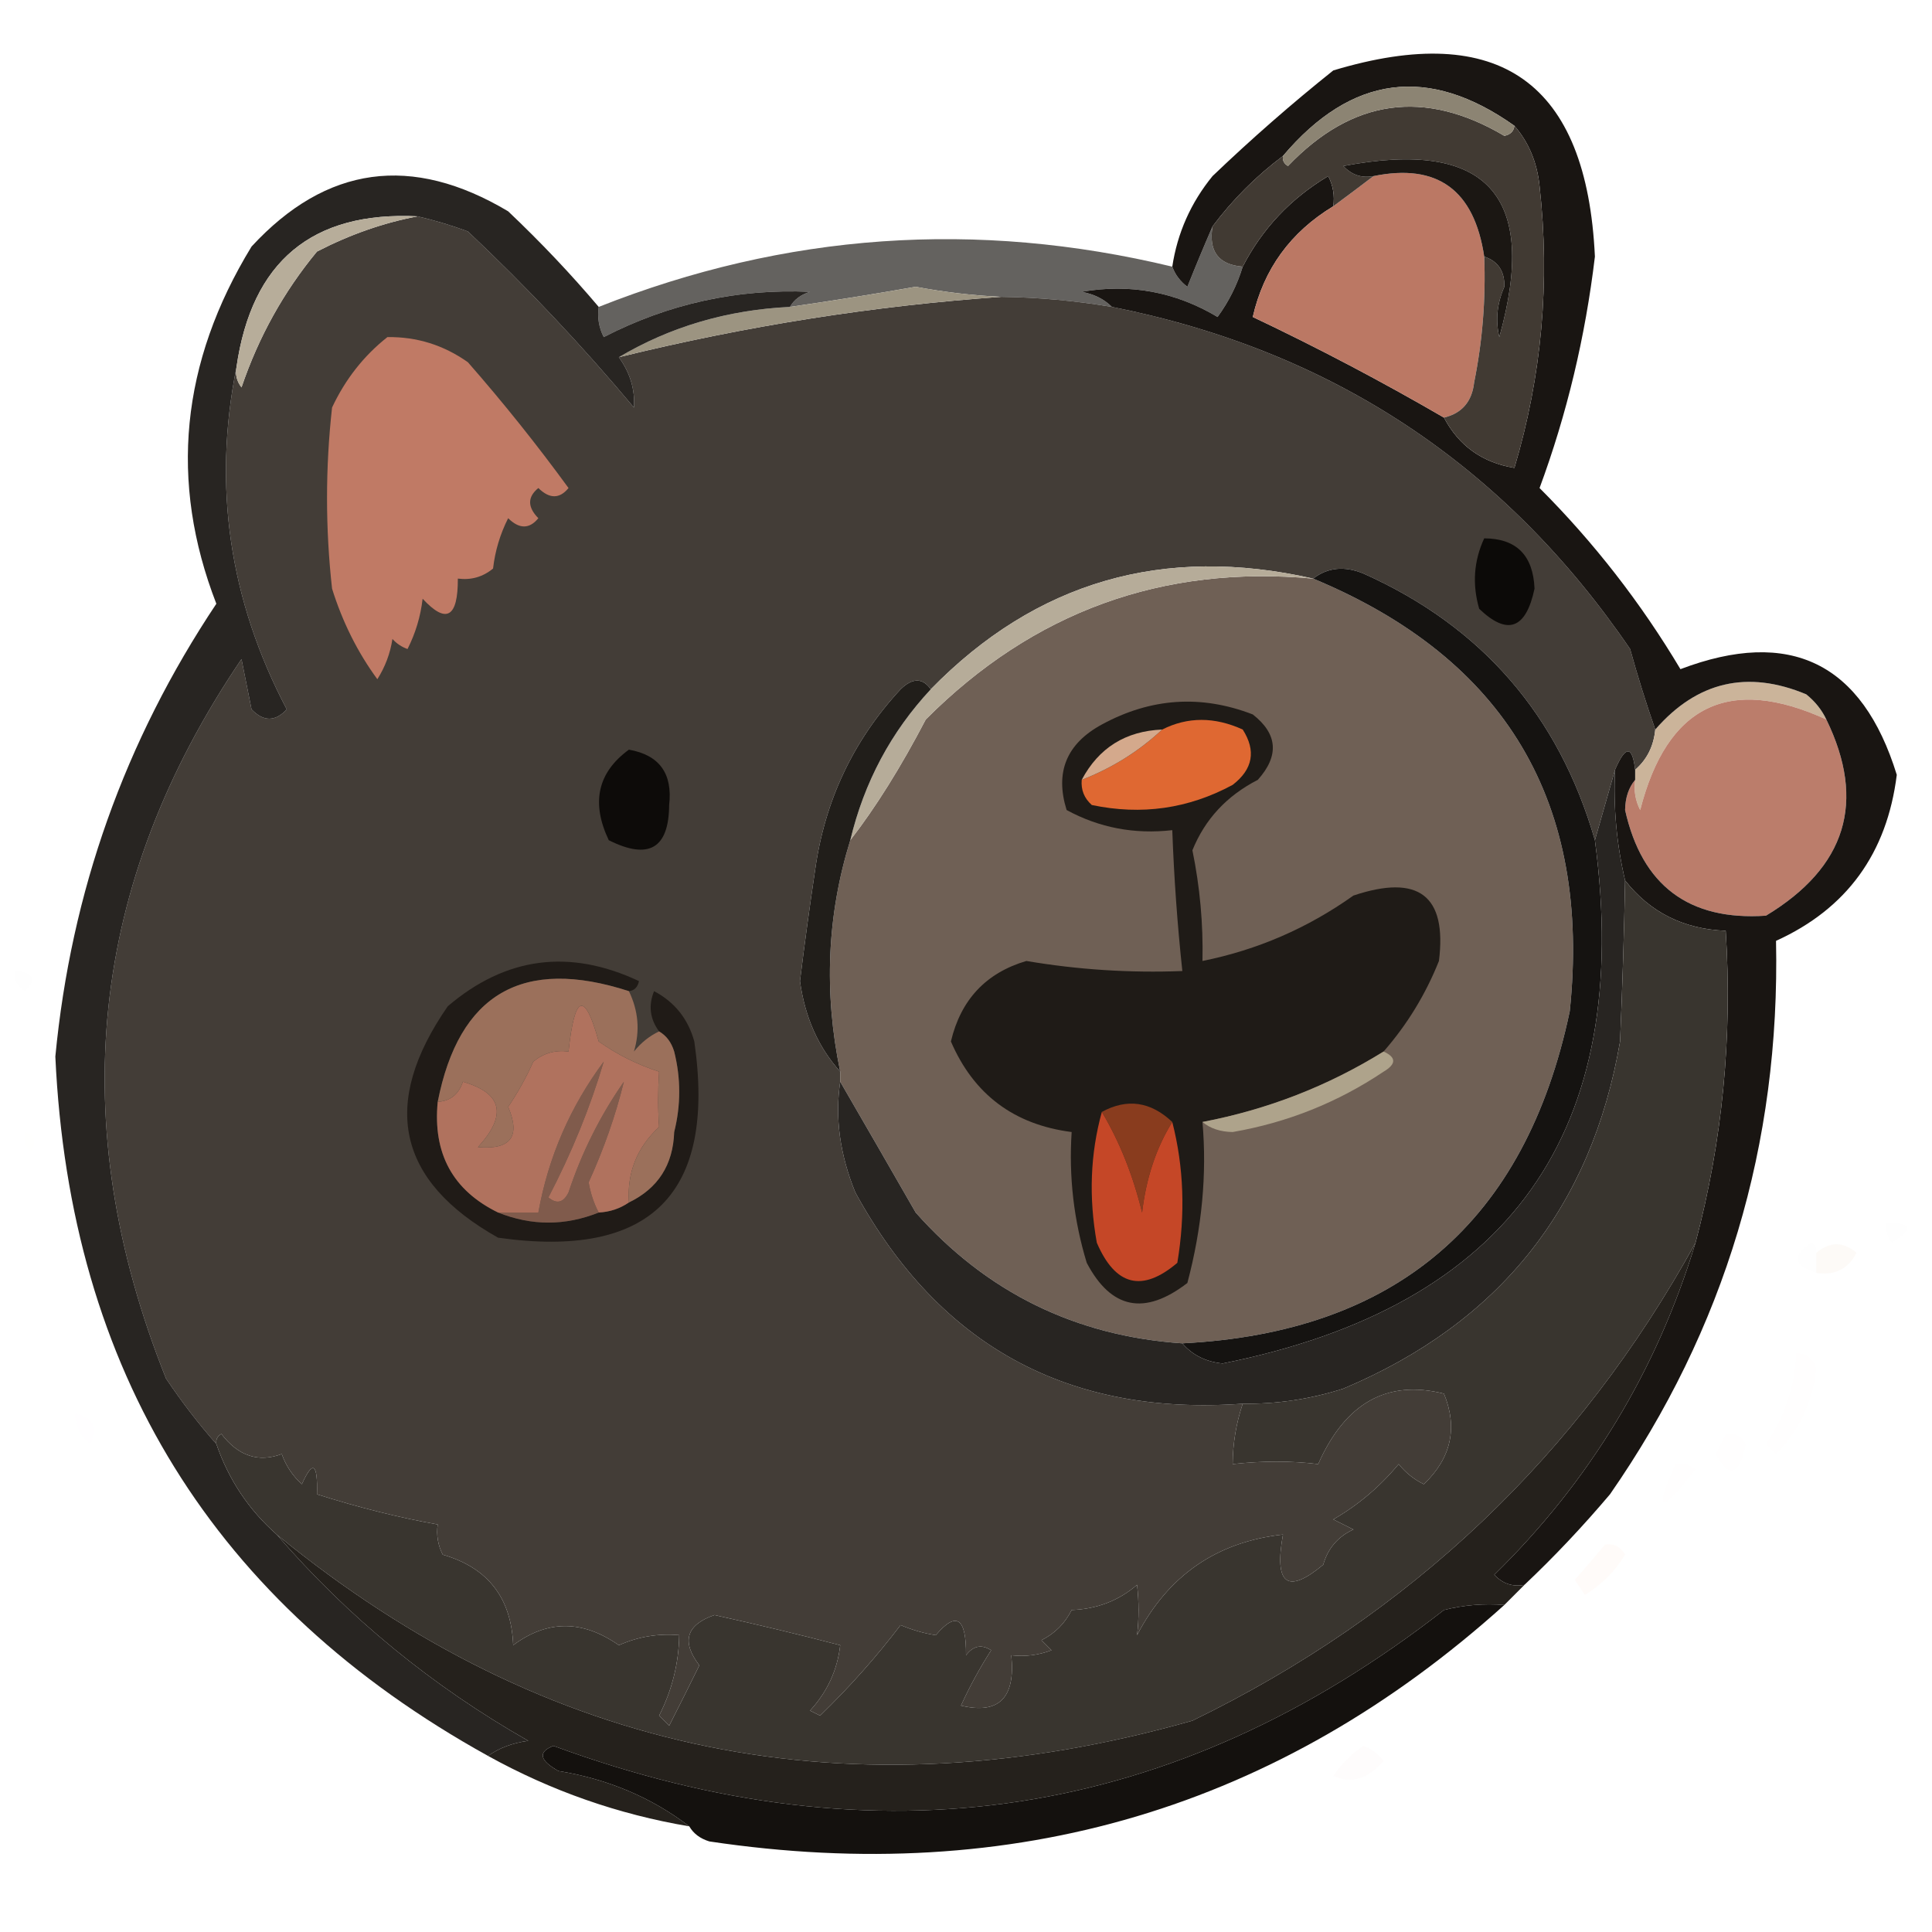 <?xml version="1.0" encoding="UTF-8"?>
<!DOCTYPE svg PUBLIC "-//W3C//DTD SVG 1.1//EN" "http://www.w3.org/Graphics/SVG/1.1/DTD/svg11.dtd">
<svg xmlns="http://www.w3.org/2000/svg" version="1.1" width="192px" height="192px" style="shape-rendering:geometricPrecision; text-rendering:geometricPrecision; image-rendering:optimizeQuality; fill-rule:evenodd; clip-rule:evenodd" xmlns:xlink="http://www.w3.org/1999/xlink">
<g><path style="opacity:1" fill="#433d37" d="M 41.5,21.5 C 43.179,21.892 44.846,22.392 46.5,23C 52.366,28.531 57.866,34.365 63,40.5C 63.122,38.718 62.622,37.052 61.5,35.5C 74.133,32.393 86.8,30.393 99.5,29.5C 103.198,29.552 106.865,29.886 110.5,30.5C 132.329,34.838 149.495,46.172 162,64.5C 162.782,67.31 163.616,69.977 164.5,72.5C 164.34,74.153 163.674,75.486 162.5,76.5C 162.214,74.067 161.548,74.067 160.5,76.5C 159.833,78.833 159.167,81.167 158.5,83.5C 154.909,71.079 147.242,62.245 135.5,57C 133.613,56.22 131.946,56.387 130.5,57.5C 115.631,54.129 102.964,57.795 92.5,68.5C 91.687,67.347 90.687,67.347 89.5,68.5C 84.791,73.585 81.958,79.585 81,86.5C 80.453,90.16 79.953,93.827 79.5,97.5C 79.989,101.075 81.322,104.075 83.5,106.5C 83.5,106.833 83.5,107.167 83.5,107.5C 82.965,111.067 83.465,114.734 85,118.5C 93.339,133.753 106.173,140.753 123.5,139.5C 122.85,141.435 122.517,143.435 122.5,145.5C 125.482,145.173 128.315,145.173 131,145.5C 133.691,139.418 137.857,137.084 143.5,138.5C 144.886,141.9 144.219,144.9 141.5,147.5C 140.522,147.023 139.689,146.357 139,145.5C 137.142,147.737 134.976,149.57 132.5,151C 133.167,151.333 133.833,151.667 134.5,152C 132.968,152.7 131.968,153.866 131.5,155.5C 127.937,158.47 126.603,157.47 127.5,152.5C 120.929,153.227 116.095,156.56 113,162.5C 113.195,160.874 113.195,159.207 113,157.5C 111.174,159.074 109.007,159.907 106.5,160C 105.833,161.333 104.833,162.333 103.5,163C 103.833,163.333 104.167,163.667 104.5,164C 103.207,164.49 101.873,164.657 100.5,164.5C 100.938,168.734 99.272,170.401 95.5,169.5C 96.373,167.587 97.373,165.753 98.5,164C 97.551,163.383 96.718,163.549 96,164.5C 96.035,160.755 95.035,160.088 93,162.5C 91.883,162.335 90.716,162.002 89.5,161.5C 87.068,164.688 84.401,167.688 81.5,170.5C 81.167,170.333 80.833,170.167 80.5,170C 82.219,168.13 83.219,165.963 83.5,163.5C 79.497,162.452 75.33,161.452 71,160.5C 68.195,161.473 67.695,163.14 69.5,165.5C 68.53,167.483 67.53,169.483 66.5,171.5C 66.167,171.167 65.833,170.833 65.5,170.5C 66.785,167.979 67.452,165.313 67.5,162.5C 65.409,162.318 63.409,162.652 61.5,163.5C 57.894,160.968 54.394,160.968 51,163.5C 50.819,158.796 48.486,155.796 44,154.5C 43.517,153.552 43.35,152.552 43.5,151.5C 39.653,150.816 35.653,149.816 31.5,148.5C 31.587,145.402 31.087,145.068 30,147.5C 29.085,146.672 28.419,145.672 28,144.5C 25.684,145.367 23.684,144.701 22,142.5C 21.601,142.728 21.435,143.062 21.5,143.5C 19.735,141.5 18.068,139.333 16.5,137C 6.364,111.65 8.864,87.817 24,65.5C 24.333,67.167 24.667,68.833 25,70.5C 26.183,71.731 27.349,71.731 28.5,70.5C 22.795,59.657 21.128,48.324 23.5,36.5C 23.369,37.239 23.536,37.906 24,38.5C 25.698,33.49 28.198,28.99 31.5,25C 34.776,23.308 38.109,22.141 41.5,21.5 Z"/></g>
<g><path style="opacity:0.712" fill="#272420" d="M 120.5,22.5 C 120.088,24.973 121.088,26.306 123.5,26.5C 122.954,28.303 122.12,29.97 121,31.5C 116.808,28.997 112.308,28.163 107.5,29C 108.737,29.232 109.737,29.732 110.5,30.5C 106.865,29.886 103.198,29.552 99.5,29.5C 96.65,29.364 93.817,29.03 91,28.5C 86.833,29.234 82.667,29.9 78.5,30.5C 78.918,29.778 79.584,29.278 80.5,29C 73.291,28.677 66.458,30.177 60,33.5C 59.517,32.552 59.35,31.552 59.5,30.5C 78.056,23.151 97.056,21.817 116.5,26.5C 116.783,27.289 117.283,27.956 118,28.5C 118.845,26.389 119.678,24.389 120.5,22.5 Z"/></g>
<g><path style="opacity:0.996" fill="#9c9481" d="M 99.5,29.5 C 86.8,30.393 74.133,32.393 61.5,35.5C 66.612,32.468 72.279,30.801 78.5,30.5C 82.667,29.9 86.833,29.234 91,28.5C 93.817,29.03 96.65,29.364 99.5,29.5 Z"/></g>
<g><path style="opacity:0.981" fill="#c27b66" d="M 38.5,33.5 C 41.425,33.46 44.091,34.293 46.5,36C 50.023,40.022 53.357,44.189 56.5,48.5C 55.609,49.59 54.609,49.59 53.5,48.5C 52.41,49.391 52.41,50.391 53.5,51.5C 52.609,52.59 51.609,52.59 50.5,51.5C 49.702,53.078 49.202,54.744 49,56.5C 47.989,57.337 46.822,57.67 45.5,57.5C 45.517,61.377 44.351,62.043 42,59.5C 41.798,61.256 41.298,62.922 40.5,64.5C 39.914,64.291 39.414,63.957 39,63.5C 38.781,64.938 38.281,66.271 37.5,67.5C 35.541,64.829 34.041,61.829 33,58.5C 32.333,52.5 32.333,46.5 33,40.5C 34.316,37.693 36.15,35.359 38.5,33.5 Z"/></g>
<g><path style="opacity:1" fill="#0c0a08" d="M 147.5,53.5 C 150.695,53.513 152.362,55.18 152.5,58.5C 151.645,62.524 149.812,63.191 147,60.5C 146.297,58.071 146.463,55.737 147.5,53.5 Z"/></g>
<g><path style="opacity:1" fill="#6f6055" d="M 130.5,57.5 C 149.662,65.465 158.162,79.798 156,100.5C 151.584,121.422 138.75,132.422 117.5,133.5C 106.893,132.78 98.06,128.447 91,120.5C 88.459,116.072 85.959,111.738 83.5,107.5C 83.5,107.167 83.5,106.833 83.5,106.5C 81.855,98.605 82.189,90.939 84.5,83.5C 87.039,80.216 89.539,76.216 92,71.5C 102.688,60.791 115.521,56.124 130.5,57.5 Z"/></g>
<g><path style="opacity:1" fill="#b6ac99" d="M 130.5,57.5 C 115.521,56.124 102.688,60.791 92,71.5C 89.539,76.216 87.039,80.216 84.5,83.5C 85.878,77.74 88.545,72.74 92.5,68.5C 102.964,57.795 115.631,54.129 130.5,57.5 Z"/></g>
<g><path style="opacity:1" fill="#cbb49a" d="M 181.5,71.5 C 171.835,67.082 165.668,70.082 163,80.5C 162.517,79.552 162.351,78.552 162.5,77.5C 162.5,77.167 162.5,76.833 162.5,76.5C 163.674,75.486 164.34,74.153 164.5,72.5C 168.653,67.727 173.653,66.561 179.5,69C 180.381,69.708 181.047,70.542 181.5,71.5 Z"/></g>
<g><path style="opacity:0.968" fill="#b97966" d="M 181.5,71.5 C 185.479,79.681 183.479,86.181 175.5,91C 167.846,91.516 163.179,88.016 161.5,80.5C 161.52,79.274 161.853,78.274 162.5,77.5C 162.351,78.552 162.517,79.552 163,80.5C 165.668,70.082 171.835,67.082 181.5,71.5 Z"/></g>
<g><path style="opacity:1" fill="#0d0b09" d="M 62.5,74.5 C 65.525,75.033 66.858,76.867 66.5,80C 66.471,84.322 64.471,85.489 60.5,83.5C 58.724,79.77 59.391,76.77 62.5,74.5 Z"/></g>
<g><path style="opacity:1" fill="#211e1a" d="M 92.5,68.5 C 88.545,72.74 85.878,77.74 84.5,83.5C 82.189,90.939 81.855,98.605 83.5,106.5C 81.322,104.075 79.989,101.075 79.5,97.5C 79.953,93.827 80.453,90.16 81,86.5C 81.958,79.585 84.791,73.585 89.5,68.5C 90.687,67.347 91.687,67.347 92.5,68.5 Z"/></g>
<g><path style="opacity:0.969" fill="#130f0c" d="M 151.5,157.5 C 150.325,157.719 149.325,157.386 148.5,156.5C 157.974,147.222 164.641,136.222 168.5,123.5C 171.175,113.392 172.175,103.058 171.5,92.5C 167.326,92.341 163.992,90.675 161.5,87.5C 160.656,83.901 160.323,80.234 160.5,76.5C 161.548,74.067 162.214,74.067 162.5,76.5C 162.5,76.833 162.5,77.167 162.5,77.5C 161.853,78.274 161.52,79.274 161.5,80.5C 163.179,88.016 167.846,91.516 175.5,91C 183.479,86.181 185.479,79.681 181.5,71.5C 181.047,70.542 180.381,69.708 179.5,69C 173.653,66.561 168.653,67.727 164.5,72.5C 163.616,69.977 162.782,67.31 162,64.5C 149.495,46.172 132.329,34.838 110.5,30.5C 109.737,29.732 108.737,29.232 107.5,29C 112.308,28.163 116.808,28.997 121,31.5C 122.12,29.97 122.954,28.303 123.5,26.5C 125.452,22.713 128.286,19.713 132,17.5C 132.483,18.448 132.649,19.448 132.5,20.5C 128.253,23.072 125.586,26.738 124.5,31.5C 130.98,34.573 137.314,37.907 143.5,41.5C 144.979,44.305 147.312,45.972 150.5,46.5C 153.225,37.354 154.058,28.021 153,18.5C 152.76,16.148 151.927,14.148 150.5,12.5C 141.976,6.454 134.309,7.454 127.5,15.5C 124.833,17.5 122.5,19.833 120.5,22.5C 119.678,24.389 118.845,26.389 118,28.5C 117.283,27.956 116.783,27.289 116.5,26.5C 117.008,23.148 118.342,20.148 120.5,17.5C 124.352,13.814 128.352,10.314 132.5,7C 149.026,2.018 157.693,8.185 158.5,25.5C 157.545,33.499 155.712,41.166 153,48.5C 158.4,53.904 163.067,59.904 167,66.5C 177.899,62.366 185.065,65.866 188.5,77C 187.526,84.811 183.526,90.311 176.5,93.5C 176.923,113.722 171.423,132.056 160,148.5C 157.272,151.724 154.439,154.724 151.5,157.5 Z"/></g>
<g><path style="opacity:0.985" fill="#bb7763" d="M 147.5,25.5 C 147.663,29.707 147.329,33.874 146.5,38C 146.285,39.908 145.285,41.074 143.5,41.5C 137.314,37.907 130.98,34.573 124.5,31.5C 125.586,26.738 128.253,23.072 132.5,20.5C 133.872,19.488 135.205,18.488 136.5,17.5C 142.842,16.203 146.509,18.87 147.5,25.5 Z"/></g>
<g><path style="opacity:1" fill="#413a33" d="M 150.5,12.5 C 151.927,14.148 152.76,16.148 153,18.5C 154.058,28.021 153.225,37.354 150.5,46.5C 147.312,45.972 144.979,44.305 143.5,41.5C 145.285,41.074 146.285,39.908 146.5,38C 147.329,33.874 147.663,29.707 147.5,25.5C 148.88,25.962 149.547,26.962 149.5,28.5C 148.772,30.155 148.605,31.821 149,33.5C 152.937,19.438 147.77,13.771 133.5,16.5C 134.325,17.386 135.325,17.719 136.5,17.5C 135.205,18.488 133.872,19.488 132.5,20.5C 132.649,19.448 132.483,18.448 132,17.5C 128.286,19.713 125.452,22.713 123.5,26.5C 121.088,26.306 120.088,24.973 120.5,22.5C 122.5,19.833 124.833,17.5 127.5,15.5C 127.435,15.938 127.601,16.272 128,16.5C 134.396,9.811 141.563,8.811 149.5,13.5C 150.107,13.376 150.44,13.043 150.5,12.5 Z"/></g>
<g><path style="opacity:0.998" fill="#1b1713" d="M 147.5,25.5 C 146.509,18.87 142.842,16.203 136.5,17.5C 135.325,17.719 134.325,17.386 133.5,16.5C 147.77,13.771 152.937,19.438 149,33.5C 148.605,31.821 148.772,30.155 149.5,28.5C 149.547,26.962 148.88,25.962 147.5,25.5 Z"/></g>
<g><path style="opacity:0.996" fill="#8c8473" d="M 150.5,12.5 C 150.44,13.043 150.107,13.376 149.5,13.5C 141.563,8.811 134.396,9.811 128,16.5C 127.601,16.272 127.435,15.938 127.5,15.5C 134.309,7.454 141.976,6.454 150.5,12.5 Z"/></g>
<g><path style="opacity:0.004" fill="#000000" d="M 1.5,96.5 C 3.337,96.639 3.67,97.306 2.5,98.5C 1.702,98.043 1.369,97.376 1.5,96.5 Z"/></g>
<g><path style="opacity:0.999" fill="#1f1b17" d="M 137.5,104.5 C 131.959,107.934 125.959,110.267 119.5,111.5C 119.953,116.683 119.453,122.017 118,127.5C 113.755,130.769 110.421,130.102 108,125.5C 106.71,121.27 106.21,116.936 106.5,112.5C 100.769,111.764 96.769,108.764 94.5,103.5C 95.484,99.351 97.984,96.685 102,95.5C 107.129,96.369 112.296,96.702 117.5,96.5C 117.002,91.848 116.669,87.181 116.5,82.5C 112.743,82.929 109.243,82.263 106,80.5C 104.824,76.74 105.99,73.907 109.5,72C 114.373,69.352 119.373,69.019 124.5,71C 126.978,72.938 127.145,75.105 125,77.5C 121.916,79.081 119.749,81.414 118.5,84.5C 119.246,88.132 119.579,91.798 119.5,95.5C 124.951,94.404 129.951,92.237 134.5,89C 140.979,86.832 143.812,88.999 143,95.5C 141.671,98.829 139.837,101.829 137.5,104.5 Z"/></g>
<g><path style="opacity:1" fill="#df6832" d="M 107.5,77.5 C 110.511,76.331 113.178,74.664 115.5,72.5C 118.03,71.224 120.697,71.224 123.5,72.5C 124.848,74.611 124.515,76.445 122.5,78C 118.106,80.374 113.44,81.04 108.5,80C 107.748,79.329 107.414,78.496 107.5,77.5 Z"/></g>
<g><path style="opacity:1" fill="#d4a98c" d="M 115.5,72.5 C 113.178,74.664 110.511,76.331 107.5,77.5C 109.193,74.318 111.859,72.652 115.5,72.5 Z"/></g>
<g><path style="opacity:0.9" fill="#110e0a" d="M 59.5,30.5 C 59.35,31.552 59.517,32.552 60,33.5C 66.458,30.177 73.291,28.677 80.5,29C 79.584,29.278 78.918,29.778 78.5,30.5C 72.279,30.801 66.612,32.468 61.5,35.5C 62.622,37.052 63.122,38.718 63,40.5C 57.866,34.365 52.366,28.531 46.5,23C 44.846,22.392 43.179,21.892 41.5,21.5C 31.012,20.98 25.012,25.98 23.5,36.5C 21.128,48.324 22.795,59.657 28.5,70.5C 27.349,71.731 26.183,71.731 25,70.5C 24.667,68.833 24.333,67.167 24,65.5C 8.864,87.817 6.364,111.65 16.5,137C 18.068,139.333 19.735,141.5 21.5,143.5C 22.723,147.049 24.723,150.049 27.5,152.5C 34.62,160.738 42.953,167.572 52.5,173C 50.942,173.21 49.608,173.71 48.5,174.5C 21.275,159.416 6.942,136.25 5.5,105C 7.064,88.64 12.398,73.64 21.5,60C 16.79,47.86 17.956,36.026 25,24.5C 32.422,16.457 40.922,15.29 50.5,21C 53.732,24.062 56.732,27.229 59.5,30.5 Z"/></g>
<g><path style="opacity:1" fill="#b7ad9a" d="M 41.5,21.5 C 38.109,22.141 34.776,23.308 31.5,25C 28.198,28.99 25.698,33.49 24,38.5C 23.536,37.906 23.369,37.239 23.5,36.5C 25.012,25.98 31.012,20.98 41.5,21.5 Z"/></g>
<g><path style="opacity:0.996" fill="#afa48c" d="M 137.5,104.5 C 138.773,105.077 138.773,105.743 137.5,106.5C 132.938,109.559 127.938,111.559 122.5,112.5C 121.274,112.48 120.274,112.147 119.5,111.5C 125.959,110.267 131.959,107.934 137.5,104.5 Z"/></g>
<g><path style="opacity:0.004" fill="#feff00" d="M 2.5,112.5 C 3.525,112.897 3.692,113.563 3,114.5C 2.536,113.906 2.369,113.239 2.5,112.5 Z"/></g>
<g><path style="opacity:0.996" fill="#151310" d="M 130.5,57.5 C 131.946,56.387 133.613,56.22 135.5,57C 147.242,62.245 154.909,71.079 158.5,83.5C 162.362,112.464 150.028,129.797 121.5,135.5C 119.829,135.332 118.496,134.665 117.5,133.5C 138.75,132.422 151.584,121.422 156,100.5C 158.162,79.798 149.662,65.465 130.5,57.5 Z"/></g>
<g><path style="opacity:0.004" fill="#000000" d="M 187.5,121.5 C 190.001,121.511 190.168,122.178 188,123.5C 187.536,122.906 187.369,122.239 187.5,121.5 Z"/></g>
<g><path style="opacity:0.998" fill="#201b17" d="M 62.5,98.5 C 51.945,95.078 45.612,98.744 43.5,109.5C 43.001,114.638 45.001,118.304 49.5,120.5C 52.833,121.833 56.167,121.833 59.5,120.5C 60.609,120.443 61.609,120.11 62.5,119.5C 65.39,118.101 66.89,115.768 67,112.5C 67.667,109.833 67.667,107.167 67,104.5C 66.722,103.584 66.222,102.918 65.5,102.5C 64.588,101.262 64.421,99.928 65,98.5C 67.043,99.579 68.376,101.246 69,103.5C 71.185,118.649 64.685,125.149 49.5,123C 39.452,117.358 37.786,109.691 44.5,100C 50.263,95.09 56.596,94.256 63.5,97.5C 63.376,98.107 63.043,98.44 62.5,98.5 Z"/></g>
<g><path style="opacity:0.996" fill="#815c4d" d="M 59.5,120.5 C 56.167,121.833 52.833,121.833 49.5,120.5C 50.833,120.5 52.167,120.5 53.5,120.5C 54.488,115.005 56.654,110.005 60,105.5C 58.657,110.044 56.824,114.544 54.5,119C 55.332,119.688 55.998,119.521 56.5,118.5C 57.806,114.554 59.639,110.888 62,107.5C 61.182,110.836 60.015,114.169 58.5,117.5C 58.685,118.584 59.018,119.584 59.5,120.5 Z"/></g>
<g><path style="opacity:0.992" fill="#b0735f" d="M 62.5,119.5 C 61.609,120.11 60.609,120.443 59.5,120.5C 59.018,119.584 58.685,118.584 58.5,117.5C 60.015,114.169 61.182,110.836 62,107.5C 59.639,110.888 57.806,114.554 56.5,118.5C 55.998,119.521 55.332,119.688 54.5,119C 56.824,114.544 58.657,110.044 60,105.5C 56.654,110.005 54.488,115.005 53.5,120.5C 52.167,120.5 50.833,120.5 49.5,120.5C 45.001,118.304 43.001,114.638 43.5,109.5C 44.75,109.423 45.583,108.756 46,107.5C 49.924,108.634 50.424,110.801 47.5,114C 50.757,114.279 51.757,112.946 50.5,110C 51.46,108.581 52.294,107.081 53,105.5C 54.011,104.663 55.178,104.33 56.5,104.5C 57.105,98.794 58.105,98.46 59.5,103.5C 61.328,104.795 63.328,105.795 65.5,106.5C 65.377,108.378 65.377,110.211 65.5,112C 63.307,114.025 62.307,116.525 62.5,119.5 Z"/></g>
<g><path style="opacity:0.992" fill="#9b715c" d="M 62.5,98.5 C 63.448,100.46 63.614,102.46 63,104.5C 63.708,103.619 64.542,102.953 65.5,102.5C 66.222,102.918 66.722,103.584 67,104.5C 67.667,107.167 67.667,109.833 67,112.5C 66.89,115.768 65.39,118.101 62.5,119.5C 62.307,116.525 63.307,114.025 65.5,112C 65.377,110.211 65.377,108.378 65.5,106.5C 63.328,105.795 61.328,104.795 59.5,103.5C 58.105,98.46 57.105,98.794 56.5,104.5C 55.178,104.33 54.011,104.663 53,105.5C 52.294,107.081 51.46,108.581 50.5,110C 51.757,112.946 50.757,114.279 47.5,114C 50.424,110.801 49.924,108.634 46,107.5C 45.583,108.756 44.75,109.423 43.5,109.5C 45.612,98.744 51.945,95.078 62.5,98.5 Z"/></g>
<g><path style="opacity:0.004" fill="#000000" d="M 180.5,124.5 C 180.5,125.167 180.5,125.833 180.5,126.5C 178.24,125.762 178.073,124.762 180,123.5C 180.399,123.728 180.565,124.062 180.5,124.5 Z"/></g>
<g><path style="opacity:0.039" fill="#b86a33" d="M 180.5,126.5 C 180.5,125.833 180.5,125.167 180.5,124.5C 181.858,123.374 183.192,123.374 184.5,124.5C 183.68,126.111 182.346,126.778 180.5,126.5 Z"/></g>
<g><path style="opacity:1" fill="#282522" d="M 160.5,76.5 C 160.323,80.234 160.656,83.901 161.5,87.5C 161.404,92.632 161.238,97.965 161,103.5C 158.167,119.978 149,131.478 133.5,138C 130.243,139.043 126.91,139.543 123.5,139.5C 106.173,140.753 93.339,133.753 85,118.5C 83.465,114.734 82.965,111.067 83.5,107.5C 85.959,111.738 88.459,116.072 91,120.5C 98.06,128.447 106.893,132.78 117.5,133.5C 118.496,134.665 119.829,135.332 121.5,135.5C 150.028,129.797 162.362,112.464 158.5,83.5C 159.167,81.167 159.833,78.833 160.5,76.5 Z"/></g>
<g><path style="opacity:1" fill="#893c1e" d="M 109.5,110.5 C 112.012,109.133 114.345,109.466 116.5,111.5C 114.906,114.061 113.906,117.061 113.5,120.5C 112.59,116.777 111.257,113.443 109.5,110.5 Z"/></g>
<g><path style="opacity:1" fill="#c54727" d="M 109.5,110.5 C 111.257,113.443 112.59,116.777 113.5,120.5C 113.906,117.061 114.906,114.061 116.5,111.5C 117.648,115.981 117.815,120.648 117,125.5C 113.512,128.462 110.845,127.795 109,123.5C 108.186,118.98 108.353,114.646 109.5,110.5 Z"/></g>
<g><path style="opacity:0.007" fill="#ff5905" d="M 178.5,134.5 C 179.497,134.47 180.164,134.97 180.5,136C 180.13,139.372 178.797,142.205 176.5,144.5C 176.167,144.167 175.833,143.833 175.5,143.5C 177.371,140.766 178.371,137.766 178.5,134.5 Z"/></g>
<g><path style="opacity:0.004" fill="#fe0000" d="M 174.5,137.5 C 175.833,138.167 175.833,138.167 174.5,137.5 Z"/></g>
<g><path style="opacity:0.008" fill="#ffb1fa" d="M 7.5,140.5 C 9.225,140.843 9.725,141.843 9,143.5C 7.961,142.756 7.461,141.756 7.5,140.5 Z"/></g>
<g><path style="opacity:0.004" fill="#ff2f00" d="M 171.5,142.5 C 172.376,142.369 173.043,142.702 173.5,143.5C 172.86,146.648 171.86,146.981 170.5,144.5C 170.863,143.817 171.196,143.15 171.5,142.5 Z"/></g>
<g><path style="opacity:0.004" fill="#fe0000" d="M 166.5,145.5 C 167.239,145.369 167.906,145.536 168.5,146C 164.974,150.615 164.307,150.448 166.5,145.5 Z"/></g>
<g><path style="opacity:0.027" fill="#ff5218" d="M 159.5,153.5 C 160.376,153.369 161.043,153.702 161.5,154.5C 160.5,156.167 159.167,157.5 157.5,158.5C 157.167,158 156.833,157.5 156.5,157C 157.544,155.826 158.544,154.659 159.5,153.5 Z"/></g>
<g><path style="opacity:1" fill="#39352f" d="M 161.5,87.5 C 163.992,90.675 167.326,92.341 171.5,92.5C 172.175,103.058 171.175,113.392 168.5,123.5C 156.89,144.609 140.223,160.443 118.5,171C 84.619,180.592 54.285,174.425 27.5,152.5C 24.723,150.049 22.723,147.049 21.5,143.5C 21.435,143.062 21.601,142.728 22,142.5C 23.684,144.701 25.684,145.367 28,144.5C 28.419,145.672 29.085,146.672 30,147.5C 31.087,145.068 31.587,145.402 31.5,148.5C 35.653,149.816 39.653,150.816 43.5,151.5C 43.35,152.552 43.517,153.552 44,154.5C 48.486,155.796 50.819,158.796 51,163.5C 54.394,160.968 57.894,160.968 61.5,163.5C 63.409,162.652 65.409,162.318 67.5,162.5C 67.452,165.313 66.785,167.979 65.5,170.5C 65.833,170.833 66.167,171.167 66.5,171.5C 67.53,169.483 68.53,167.483 69.5,165.5C 67.695,163.14 68.195,161.473 71,160.5C 75.33,161.452 79.497,162.452 83.5,163.5C 83.219,165.963 82.219,168.13 80.5,170C 80.833,170.167 81.167,170.333 81.5,170.5C 84.401,167.688 87.068,164.688 89.5,161.5C 90.716,162.002 91.883,162.335 93,162.5C 95.035,160.088 96.035,160.755 96,164.5C 96.718,163.549 97.551,163.383 98.5,164C 97.373,165.753 96.373,167.587 95.5,169.5C 99.272,170.401 100.938,168.734 100.5,164.5C 101.873,164.657 103.207,164.49 104.5,164C 104.167,163.667 103.833,163.333 103.5,163C 104.833,162.333 105.833,161.333 106.5,160C 109.007,159.907 111.174,159.074 113,157.5C 113.195,159.207 113.195,160.874 113,162.5C 116.095,156.56 120.929,153.227 127.5,152.5C 126.603,157.47 127.937,158.47 131.5,155.5C 131.968,153.866 132.968,152.7 134.5,152C 133.833,151.667 133.167,151.333 132.5,151C 134.976,149.57 137.142,147.737 139,145.5C 139.689,146.357 140.522,147.023 141.5,147.5C 144.219,144.9 144.886,141.9 143.5,138.5C 137.857,137.084 133.691,139.418 131,145.5C 128.315,145.173 125.482,145.173 122.5,145.5C 122.517,143.435 122.85,141.435 123.5,139.5C 126.91,139.543 130.243,139.043 133.5,138C 149,131.478 158.167,119.978 161,103.5C 161.238,97.965 161.404,92.632 161.5,87.5 Z"/></g>
<g><path style="opacity:0.012" fill="#f7510e" d="M 135.5,173.5 C 136.289,173.783 136.956,174.283 137.5,175C 135.996,176.788 134.329,177.288 132.5,176.5C 133.34,175.265 134.34,174.265 135.5,173.5 Z"/></g>
<g><path style="opacity:1" fill="#25211c" d="M 168.5,123.5 C 164.641,136.222 157.974,147.222 148.5,156.5C 149.325,157.386 150.325,157.719 151.5,157.5C 150.833,158.167 150.167,158.833 149.5,159.5C 147.473,159.338 145.473,159.505 143.5,160C 116.741,180.867 87.241,185.367 55,173.5C 53.437,174.102 53.604,174.935 55.5,176C 60.406,176.795 64.74,178.628 68.5,181.5C 61.456,180.314 54.789,177.981 48.5,174.5C 49.608,173.71 50.942,173.21 52.5,173C 42.953,167.572 34.62,160.738 27.5,152.5C 54.285,174.425 84.619,180.592 118.5,171C 140.223,160.443 156.89,144.609 168.5,123.5 Z"/></g>
<g><path style="opacity:0.998" fill="#14110e" d="M 149.5,159.5 C 127.077,179.69 100.743,187.523 70.5,183C 69.584,182.722 68.918,182.222 68.5,181.5C 64.74,178.628 60.406,176.795 55.5,176C 53.604,174.935 53.437,174.102 55,173.5C 87.241,185.367 116.741,180.867 143.5,160C 145.473,159.505 147.473,159.338 149.5,159.5 Z"/></g>
</svg>
